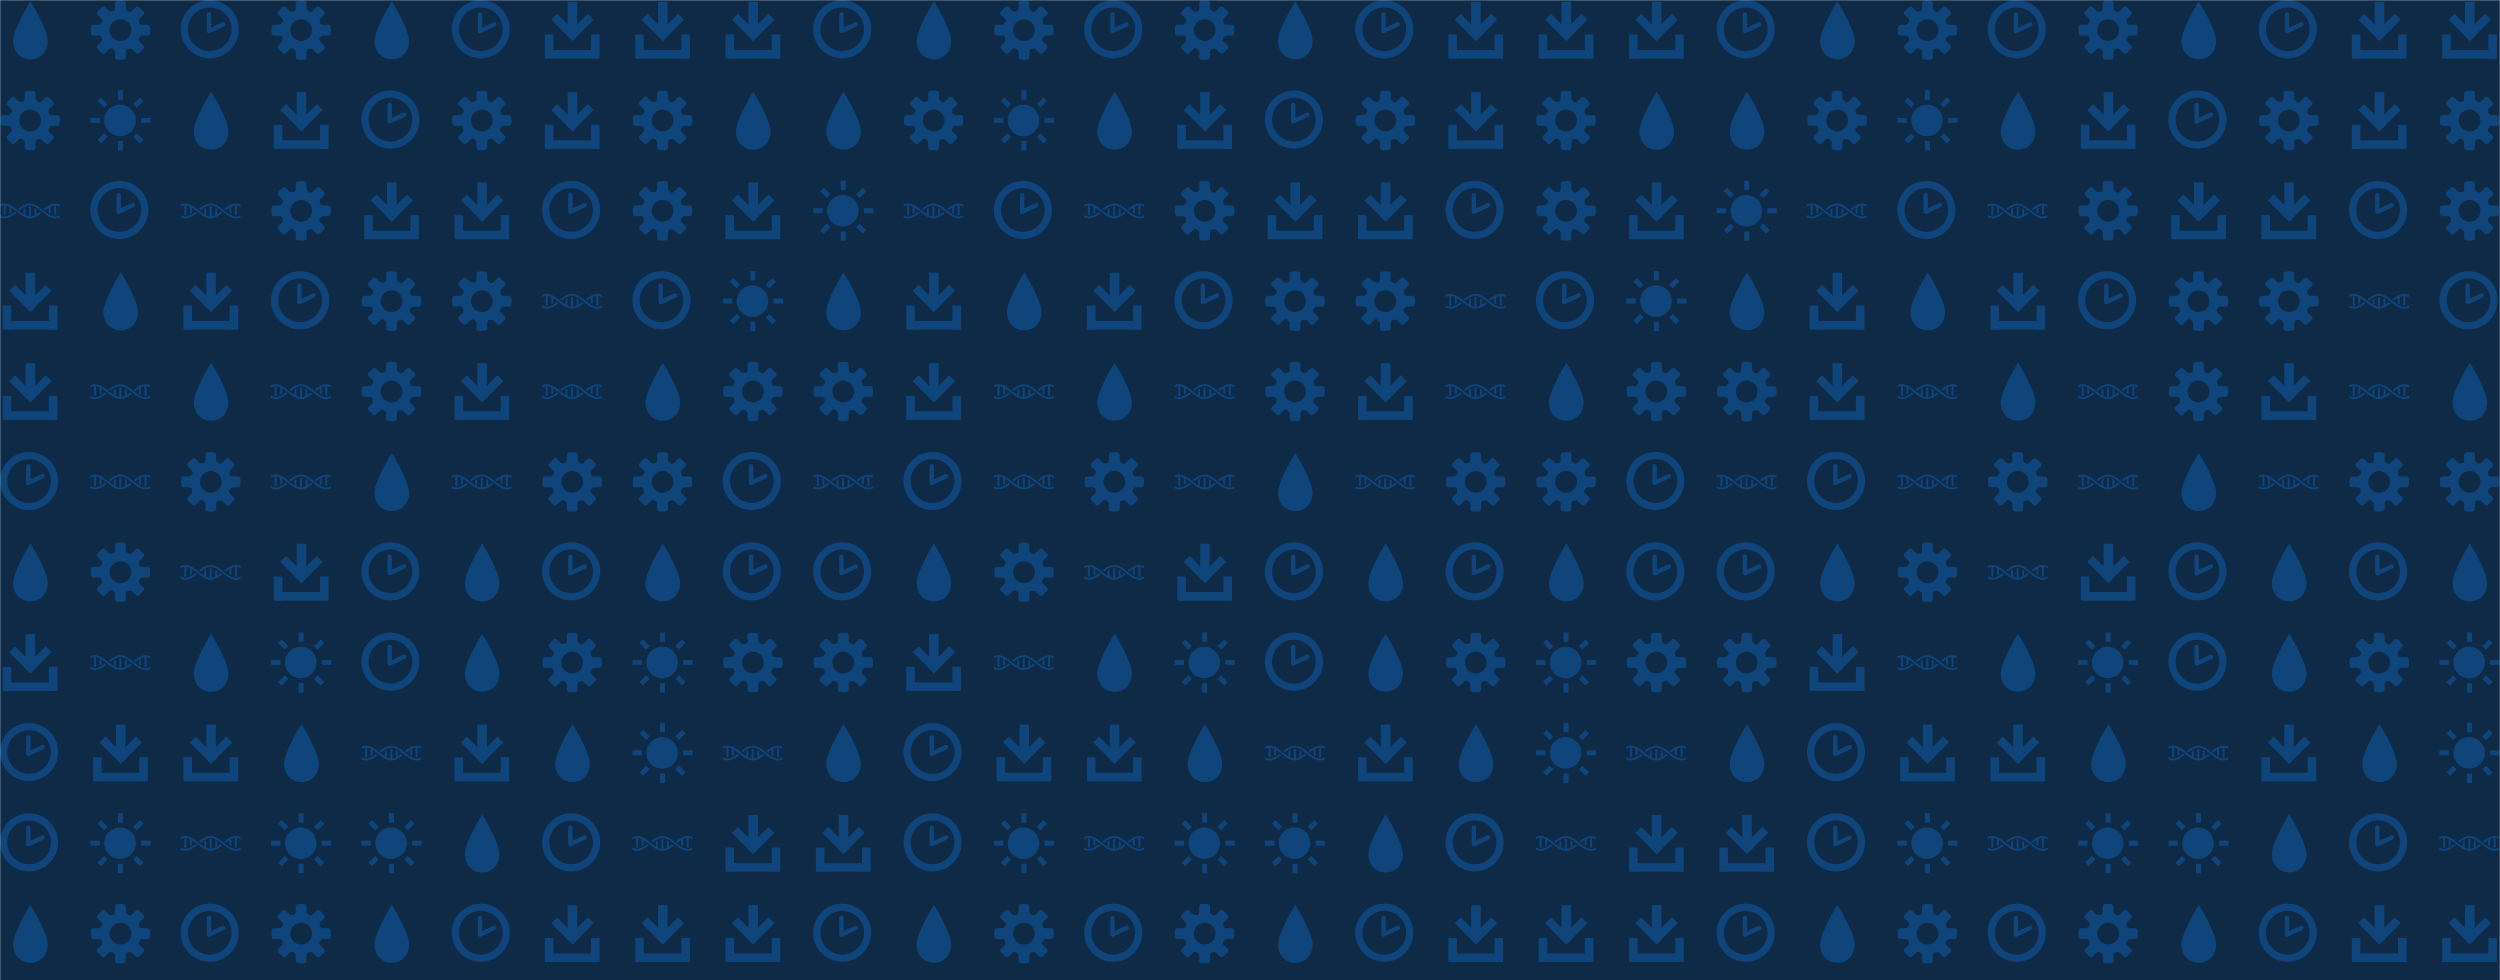 <svg xmlns="http://www.w3.org/2000/svg" version="1.1" xmlns:xlink="http://www.w3.org/1999/xlink" xmlns:svgjs="http://svgjs.dev/svgjs" width="1461" height="573" preserveAspectRatio="none" viewBox="0 0 1461 573"><g mask="url(&quot;#SvgjsMask1344&quot;)" fill="none"><rect width="1461" height="573" x="0" y="0" fill="#0e2a47"></rect><use xlink:href="#SvgjsG1351" transform="translate(0, 0)" fill="#0f457b"></use><use xlink:href="#SvgjsG1351" transform="translate(0, 528)" fill="#0f457b"></use><use xlink:href="#SvgjsG1351" transform="translate(528, 0)" fill="#0f457b"></use><use xlink:href="#SvgjsG1351" transform="translate(528, 528)" fill="#0f457b"></use><use xlink:href="#SvgjsG1351" transform="translate(1056, 0)" fill="#0f457b"></use><use xlink:href="#SvgjsG1351" transform="translate(1056, 528)" fill="#0f457b"></use></g><defs><mask id="SvgjsMask1344"><rect width="1461" height="573" fill="#ffffff"></rect></mask><g id="SvgjsG1348"><path d="M6.498 9.304L12.139 3.663l1.565 1.566-5.641 5.641z"></path><path d="M6.8 0.457h2.541v8.028H6.8z"></path><path d="M8.072 10.876L2.429 5.238l1.563-1.566L9.636 9.313zM1.2 13.277h13.733v2.266H1.2z"></path><path d="M0.733 9.143h2.267v6.4h-2.267z m12.267 0h2.267v6.4h-2.267z"></path></g><g id="SvgjsG1345"><path d="M3.474 10.969C3.474 7.665 8.077 0.361 8.077 0.361s4.602 7.305 4.602 10.608c0 2.247-1.506 4.771-4.602 4.771-3.095 0-4.603-2.524-4.603-4.771z" fill-rule="evenodd"></path></g><g id="SvgjsG1349"><path d="M7.713 15.485C3.459 15.485 0 12.025 0 7.768 0 3.513 3.459 0.051 7.713 0.051S15.432 3.513 15.432 7.768c0 4.257-3.465 7.716-7.719 7.717z m0-1.91c3.201 0 5.81-2.604 5.81-5.809 0-3.199-2.61-5.807-5.81-5.807-3.202 0-5.804 2.609-5.804 5.807-0.001 3.206 2.602 5.809 5.804 5.809z"></path><path d="M7.753 8.787a0.574 0.574 0 0 1-0.554-0.042 0.578 0.578 0 0 1-0.259-0.399L6.931 3.862a0.58 0.58 0 0 1 1.162 0v3.478l2.975-1.4a0.578 0.578 0 0 1 0.773 0.275c0.138 0.292 0.011 0.637-0.276 0.774l-3.81 1.798z"></path></g><g id="SvgjsG1347"><path d="M11.986 8.245a46.749 46.749 0 0 1-0.521-0.411c-0.146-0.116-0.293-0.233-0.44-0.348-0.88-0.688-1.797-1.316-2.816-1.407A2.815 2.815 0 0 0 7.954 6.067c-0.086 0-0.171 0.011-0.255 0.018-1.022 0.093-1.942 0.717-2.826 1.408l0.093 0.073c0.108 0.085 0.213 0.168 0.32 0.252C6.165 7.137 7.021 6.576 7.954 6.576c0.93 0 1.784 0.558 2.66 1.236a35.098 35.098 0 0 1 0.535 0.421c0.142 0.113 0.283 0.226 0.426 0.338C12.532 9.32 13.531 10 14.658 10c0.437 0 0.854-0.104 1.257-0.273v-0.557c-0.409 0.197-0.825 0.32-1.257 0.32-0.934 0-1.792-0.563-2.672-1.245z"></path><path d="M11.574 7.496c0.029 0.023 0.059 0.046 0.088 0.07 0.109 0.087 0.216 0.17 0.325 0.256 0.318-0.246 0.635-0.476 0.952-0.67v1.37c0.17 0.111 0.34 0.214 0.51 0.301V6.878c0.315-0.147 0.634-0.248 0.96-0.283v2.537c0.078 0.01 0.157 0.018 0.237 0.018 0.091 0 0.183-0.009 0.273-0.021V6.592c0.34 0.037 0.67 0.144 0.996 0.3V6.336C15.514 6.17 15.099 6.067 14.664 6.067c-1.128 0-2.13 0.68-3.09 1.429z m-7.248 1.08c-0.034-0.027-0.068-0.053-0.102-0.08-0.104-0.083-0.207-0.162-0.31-0.245-0.877 0.678-1.733 1.238-2.665 1.238C0.82 9.49 0.407 9.36 0 9.152v0.562C0.401 9.891 0.815 10 1.249 10c1.124 0 2.122-0.677 3.077-1.423z"></path><path d="M0.989 9.133c0.084 0.011 0.17 0.019 0.254 0.02 0.086 0 0.171-0.008 0.256-0.02V6.592c0.329 0.035 0.65 0.136 0.967 0.285-0.002 0.012-0.007 0.023-0.007 0.036v1.903a5.818 5.818 0 0 0 0.51-0.303V7.152c0.487 0.3 0.971 0.684 1.467 1.08C5.525 9.101 6.652 10 7.948 10c1.123 0 2.121-0.675 3.078-1.42l-0.106-0.084c-0.103-0.082-0.205-0.161-0.306-0.242-0.313 0.242-0.622 0.466-0.934 0.658V7.564A5.816 5.816 0 0 0 9.17 7.261v1.893c0 0.01 0.004 0.019 0.005 0.029-0.316 0.149-0.637 0.252-0.965 0.288V6.937a1.97 1.97 0 0 0-0.267-0.02c-0.082 0-0.163 0.008-0.243 0.017v2.541c-0.33-0.035-0.652-0.136-0.969-0.283 0.002-0.013 0.006-0.024 0.006-0.039V7.248a5.629 5.629 0 0 0-0.51 0.302v1.368c-0.49-0.299-0.976-0.686-1.474-1.083C3.666 6.966 2.539 6.067 1.243 6.067c-0.432 0-0.844 0.096-1.243 0.251v0.55c0.324-0.144 0.652-0.244 0.989-0.278V9.133z"></path></g><g id="SvgjsG1350"><path d="M2.524 8.637H0.014V7.308h2.51v1.329zM3.656 4.576L1.884 2.804l0.935-0.935 1.772 1.772-0.935 0.935z m0 6.817l0.935 0.935-1.772 1.773-0.934-0.936 1.771-1.772z m4.997-8.884h-1.33V-0.002h1.33v2.511z m-1.33 10.952h1.33v2.51h-1.33v-2.509zM12.344 4.576l-0.96-0.935 1.796-1.772 0.935 0.935-1.772 1.772z m0 6.792l1.771 1.797-0.935 0.936-1.771-1.774 0.936-0.96z m3.643-4.06v1.329h-2.51V7.308h2.509z"></path><path d="M3.702 7.984a4.184 4.184 0 1 0 8.368 0 4.184 4.184 0 1 0-8.368 0"></path></g><g id="SvgjsG1346"><path d="M15.233 9.431c0.295 0 0.569-0.239 0.61-0.532 0 0 0.056-0.411 0.056-0.899s-0.056-0.899-0.056-0.899c-0.041-0.292-0.315-0.531-0.61-0.53h-1.524c-0.295 0-0.602-0.188-0.681-0.418s-0.188-0.967 0.021-1.176l1.078-1.077c0.209-0.209 0.225-0.565 0.036-0.792l-1.268-1.268c-0.227-0.189-0.583-0.173-0.792 0.036l-1.078 1.077c-0.208 0.209-0.556 0.293-0.772 0.187s-0.822-0.552-0.821-0.847V0.767c0-0.295-0.239-0.569-0.531-0.61 0 0-0.411-0.057-0.9-0.056s-0.899 0.057-0.899 0.056c-0.293 0.04-0.532 0.315-0.532 0.61v1.524c0 0.295-0.188 0.601-0.418 0.681s-0.967 0.188-1.176-0.021l-1.078-1.078C3.689 1.665 3.333 1.649 3.107 1.837l-1.268 1.268c-0.189 0.227-0.173 0.583 0.036 0.792l1.077 1.078c0.209 0.209 0.293 0.556 0.187 0.772s-0.552 0.822-0.847 0.822H0.767c-0.295 0-0.569 0.239-0.61 0.531 0 0-0.057 0.411-0.056 0.899s0.057 0.899 0.056 0.9c0.04 0.293 0.315 0.532 0.61 0.532h1.525c0.295 0 0.601 0.188 0.681 0.417 0.079 0.23 0.188 0.967-0.02 1.176l-1.078 1.077C1.667 12.311 1.651 12.667 1.84 12.893l1.267 1.268c0.227 0.189 0.583 0.173 0.792-0.036l1.077-1.077c0.209-0.208 0.556-0.292 0.772-0.187s0.821 0.553 0.822 0.848v1.524c0 0.295 0.239 0.569 0.532 0.61 0 0 0.411 0.057 0.899 0.057s0.899-0.056 0.899-0.057c0.293-0.04 0.531-0.315 0.532-0.609v-1.524c0-0.295 0.188-0.602 0.418-0.681 0.23-0.079 0.967-0.188 1.176 0.021l1.077 1.077c0.209 0.209 0.565 0.225 0.792 0.036l1.268-1.267c0.189-0.227 0.173-0.583-0.036-0.792l-1.078-1.077c-0.209-0.209-0.293-0.557-0.186-0.773 0.106-0.216 0.552-0.822 0.847-0.822h1.525zM8 10.892c-1.597 0-2.891-1.294-2.891-2.892 0-1.596 1.295-2.891 2.891-2.891S10.892 6.404 10.892 8 9.597 10.892 8 10.892z"></path></g><g id="SvgjsG1351"><use xlink:href="#SvgjsG1345" transform="translate(0, 0) scale(2.2)" fill="#0f457b"></use><use xlink:href="#SvgjsG1346" transform="translate(0, 52.8) scale(2.2)" fill="#0f457b"></use><use xlink:href="#SvgjsG1347" transform="translate(0, 105.6) scale(2.2)" fill="#0f457b"></use><use xlink:href="#SvgjsG1348" transform="translate(0, 158.4) scale(2.2)" fill="#0f457b"></use><use xlink:href="#SvgjsG1348" transform="translate(0, 211.2) scale(2.2)" fill="#0f457b"></use><use xlink:href="#SvgjsG1349" transform="translate(0, 264) scale(2.2)" fill="#0f457b"></use><use xlink:href="#SvgjsG1345" transform="translate(0, 316.8) scale(2.2)" fill="#0f457b"></use><use xlink:href="#SvgjsG1348" transform="translate(0, 369.6) scale(2.2)" fill="#0f457b"></use><use xlink:href="#SvgjsG1349" transform="translate(0, 422.4) scale(2.2)" fill="#0f457b"></use><use xlink:href="#SvgjsG1349" transform="translate(0, 475.2) scale(2.2)" fill="#0f457b"></use><use xlink:href="#SvgjsG1346" transform="translate(52.8, 0) scale(2.2)" fill="#0f457b"></use><use xlink:href="#SvgjsG1350" transform="translate(52.8, 52.8) scale(2.2)" fill="#0f457b"></use><use xlink:href="#SvgjsG1349" transform="translate(52.8, 105.6) scale(2.2)" fill="#0f457b"></use><use xlink:href="#SvgjsG1345" transform="translate(52.8, 158.4) scale(2.2)" fill="#0f457b"></use><use xlink:href="#SvgjsG1347" transform="translate(52.8, 211.2) scale(2.2)" fill="#0f457b"></use><use xlink:href="#SvgjsG1347" transform="translate(52.8, 264) scale(2.2)" fill="#0f457b"></use><use xlink:href="#SvgjsG1346" transform="translate(52.8, 316.8) scale(2.2)" fill="#0f457b"></use><use xlink:href="#SvgjsG1347" transform="translate(52.8, 369.6) scale(2.2)" fill="#0f457b"></use><use xlink:href="#SvgjsG1348" transform="translate(52.8, 422.4) scale(2.2)" fill="#0f457b"></use><use xlink:href="#SvgjsG1350" transform="translate(52.8, 475.2) scale(2.2)" fill="#0f457b"></use><use xlink:href="#SvgjsG1349" transform="translate(105.6, 0) scale(2.2)" fill="#0f457b"></use><use xlink:href="#SvgjsG1345" transform="translate(105.6, 52.8) scale(2.2)" fill="#0f457b"></use><use xlink:href="#SvgjsG1347" transform="translate(105.6, 105.6) scale(2.2)" fill="#0f457b"></use><use xlink:href="#SvgjsG1348" transform="translate(105.6, 158.4) scale(2.2)" fill="#0f457b"></use><use xlink:href="#SvgjsG1345" transform="translate(105.6, 211.2) scale(2.2)" fill="#0f457b"></use><use xlink:href="#SvgjsG1346" transform="translate(105.6, 264) scale(2.2)" fill="#0f457b"></use><use xlink:href="#SvgjsG1347" transform="translate(105.6, 316.8) scale(2.2)" fill="#0f457b"></use><use xlink:href="#SvgjsG1345" transform="translate(105.6, 369.6) scale(2.2)" fill="#0f457b"></use><use xlink:href="#SvgjsG1348" transform="translate(105.6, 422.4) scale(2.2)" fill="#0f457b"></use><use xlink:href="#SvgjsG1347" transform="translate(105.6, 475.2) scale(2.2)" fill="#0f457b"></use><use xlink:href="#SvgjsG1346" transform="translate(158.4, 0) scale(2.2)" fill="#0f457b"></use><use xlink:href="#SvgjsG1348" transform="translate(158.4, 52.8) scale(2.2)" fill="#0f457b"></use><use xlink:href="#SvgjsG1346" transform="translate(158.4, 105.6) scale(2.2)" fill="#0f457b"></use><use xlink:href="#SvgjsG1349" transform="translate(158.4, 158.4) scale(2.2)" fill="#0f457b"></use><use xlink:href="#SvgjsG1347" transform="translate(158.4, 211.2) scale(2.2)" fill="#0f457b"></use><use xlink:href="#SvgjsG1347" transform="translate(158.4, 264) scale(2.2)" fill="#0f457b"></use><use xlink:href="#SvgjsG1348" transform="translate(158.4, 316.8) scale(2.2)" fill="#0f457b"></use><use xlink:href="#SvgjsG1350" transform="translate(158.4, 369.6) scale(2.2)" fill="#0f457b"></use><use xlink:href="#SvgjsG1345" transform="translate(158.4, 422.4) scale(2.2)" fill="#0f457b"></use><use xlink:href="#SvgjsG1350" transform="translate(158.4, 475.2) scale(2.2)" fill="#0f457b"></use><use xlink:href="#SvgjsG1345" transform="translate(211.2, 0) scale(2.2)" fill="#0f457b"></use><use xlink:href="#SvgjsG1349" transform="translate(211.2, 52.8) scale(2.2)" fill="#0f457b"></use><use xlink:href="#SvgjsG1348" transform="translate(211.2, 105.6) scale(2.2)" fill="#0f457b"></use><use xlink:href="#SvgjsG1346" transform="translate(211.2, 158.4) scale(2.2)" fill="#0f457b"></use><use xlink:href="#SvgjsG1346" transform="translate(211.2, 211.2) scale(2.2)" fill="#0f457b"></use><use xlink:href="#SvgjsG1345" transform="translate(211.2, 264) scale(2.2)" fill="#0f457b"></use><use xlink:href="#SvgjsG1349" transform="translate(211.2, 316.8) scale(2.2)" fill="#0f457b"></use><use xlink:href="#SvgjsG1349" transform="translate(211.2, 369.6) scale(2.2)" fill="#0f457b"></use><use xlink:href="#SvgjsG1347" transform="translate(211.2, 422.4) scale(2.2)" fill="#0f457b"></use><use xlink:href="#SvgjsG1350" transform="translate(211.2, 475.2) scale(2.2)" fill="#0f457b"></use><use xlink:href="#SvgjsG1349" transform="translate(264, 0) scale(2.2)" fill="#0f457b"></use><use xlink:href="#SvgjsG1346" transform="translate(264, 52.8) scale(2.2)" fill="#0f457b"></use><use xlink:href="#SvgjsG1348" transform="translate(264, 105.6) scale(2.2)" fill="#0f457b"></use><use xlink:href="#SvgjsG1346" transform="translate(264, 158.4) scale(2.2)" fill="#0f457b"></use><use xlink:href="#SvgjsG1348" transform="translate(264, 211.2) scale(2.2)" fill="#0f457b"></use><use xlink:href="#SvgjsG1347" transform="translate(264, 264) scale(2.2)" fill="#0f457b"></use><use xlink:href="#SvgjsG1345" transform="translate(264, 316.8) scale(2.2)" fill="#0f457b"></use><use xlink:href="#SvgjsG1345" transform="translate(264, 369.6) scale(2.2)" fill="#0f457b"></use><use xlink:href="#SvgjsG1348" transform="translate(264, 422.4) scale(2.2)" fill="#0f457b"></use><use xlink:href="#SvgjsG1345" transform="translate(264, 475.2) scale(2.2)" fill="#0f457b"></use><use xlink:href="#SvgjsG1348" transform="translate(316.8, 0) scale(2.2)" fill="#0f457b"></use><use xlink:href="#SvgjsG1348" transform="translate(316.8, 52.8) scale(2.2)" fill="#0f457b"></use><use xlink:href="#SvgjsG1349" transform="translate(316.8, 105.6) scale(2.2)" fill="#0f457b"></use><use xlink:href="#SvgjsG1347" transform="translate(316.8, 158.4) scale(2.2)" fill="#0f457b"></use><use xlink:href="#SvgjsG1347" transform="translate(316.8, 211.2) scale(2.2)" fill="#0f457b"></use><use xlink:href="#SvgjsG1346" transform="translate(316.8, 264) scale(2.2)" fill="#0f457b"></use><use xlink:href="#SvgjsG1349" transform="translate(316.8, 316.8) scale(2.2)" fill="#0f457b"></use><use xlink:href="#SvgjsG1346" transform="translate(316.8, 369.6) scale(2.2)" fill="#0f457b"></use><use xlink:href="#SvgjsG1345" transform="translate(316.8, 422.4) scale(2.2)" fill="#0f457b"></use><use xlink:href="#SvgjsG1349" transform="translate(316.8, 475.2) scale(2.2)" fill="#0f457b"></use><use xlink:href="#SvgjsG1348" transform="translate(369.6, 0) scale(2.2)" fill="#0f457b"></use><use xlink:href="#SvgjsG1346" transform="translate(369.6, 52.8) scale(2.2)" fill="#0f457b"></use><use xlink:href="#SvgjsG1346" transform="translate(369.6, 105.6) scale(2.2)" fill="#0f457b"></use><use xlink:href="#SvgjsG1349" transform="translate(369.6, 158.4) scale(2.2)" fill="#0f457b"></use><use xlink:href="#SvgjsG1345" transform="translate(369.6, 211.2) scale(2.2)" fill="#0f457b"></use><use xlink:href="#SvgjsG1346" transform="translate(369.6, 264) scale(2.2)" fill="#0f457b"></use><use xlink:href="#SvgjsG1345" transform="translate(369.6, 316.8) scale(2.2)" fill="#0f457b"></use><use xlink:href="#SvgjsG1350" transform="translate(369.6, 369.6) scale(2.2)" fill="#0f457b"></use><use xlink:href="#SvgjsG1350" transform="translate(369.6, 422.4) scale(2.2)" fill="#0f457b"></use><use xlink:href="#SvgjsG1347" transform="translate(369.6, 475.2) scale(2.2)" fill="#0f457b"></use><use xlink:href="#SvgjsG1348" transform="translate(422.4, 0) scale(2.2)" fill="#0f457b"></use><use xlink:href="#SvgjsG1345" transform="translate(422.4, 52.8) scale(2.2)" fill="#0f457b"></use><use xlink:href="#SvgjsG1348" transform="translate(422.4, 105.6) scale(2.2)" fill="#0f457b"></use><use xlink:href="#SvgjsG1350" transform="translate(422.4, 158.4) scale(2.2)" fill="#0f457b"></use><use xlink:href="#SvgjsG1346" transform="translate(422.4, 211.2) scale(2.2)" fill="#0f457b"></use><use xlink:href="#SvgjsG1349" transform="translate(422.4, 264) scale(2.2)" fill="#0f457b"></use><use xlink:href="#SvgjsG1349" transform="translate(422.4, 316.8) scale(2.2)" fill="#0f457b"></use><use xlink:href="#SvgjsG1346" transform="translate(422.4, 369.6) scale(2.2)" fill="#0f457b"></use><use xlink:href="#SvgjsG1347" transform="translate(422.4, 422.4) scale(2.2)" fill="#0f457b"></use><use xlink:href="#SvgjsG1348" transform="translate(422.4, 475.2) scale(2.2)" fill="#0f457b"></use><use xlink:href="#SvgjsG1349" transform="translate(475.2, 0) scale(2.2)" fill="#0f457b"></use><use xlink:href="#SvgjsG1345" transform="translate(475.2, 52.8) scale(2.2)" fill="#0f457b"></use><use xlink:href="#SvgjsG1350" transform="translate(475.2, 105.6) scale(2.2)" fill="#0f457b"></use><use xlink:href="#SvgjsG1345" transform="translate(475.2, 158.4) scale(2.2)" fill="#0f457b"></use><use xlink:href="#SvgjsG1346" transform="translate(475.2, 211.2) scale(2.2)" fill="#0f457b"></use><use xlink:href="#SvgjsG1347" transform="translate(475.2, 264) scale(2.2)" fill="#0f457b"></use><use xlink:href="#SvgjsG1349" transform="translate(475.2, 316.8) scale(2.2)" fill="#0f457b"></use><use xlink:href="#SvgjsG1346" transform="translate(475.2, 369.6) scale(2.2)" fill="#0f457b"></use><use xlink:href="#SvgjsG1345" transform="translate(475.2, 422.4) scale(2.2)" fill="#0f457b"></use><use xlink:href="#SvgjsG1348" transform="translate(475.2, 475.2) scale(2.2)" fill="#0f457b"></use></g></defs></svg>